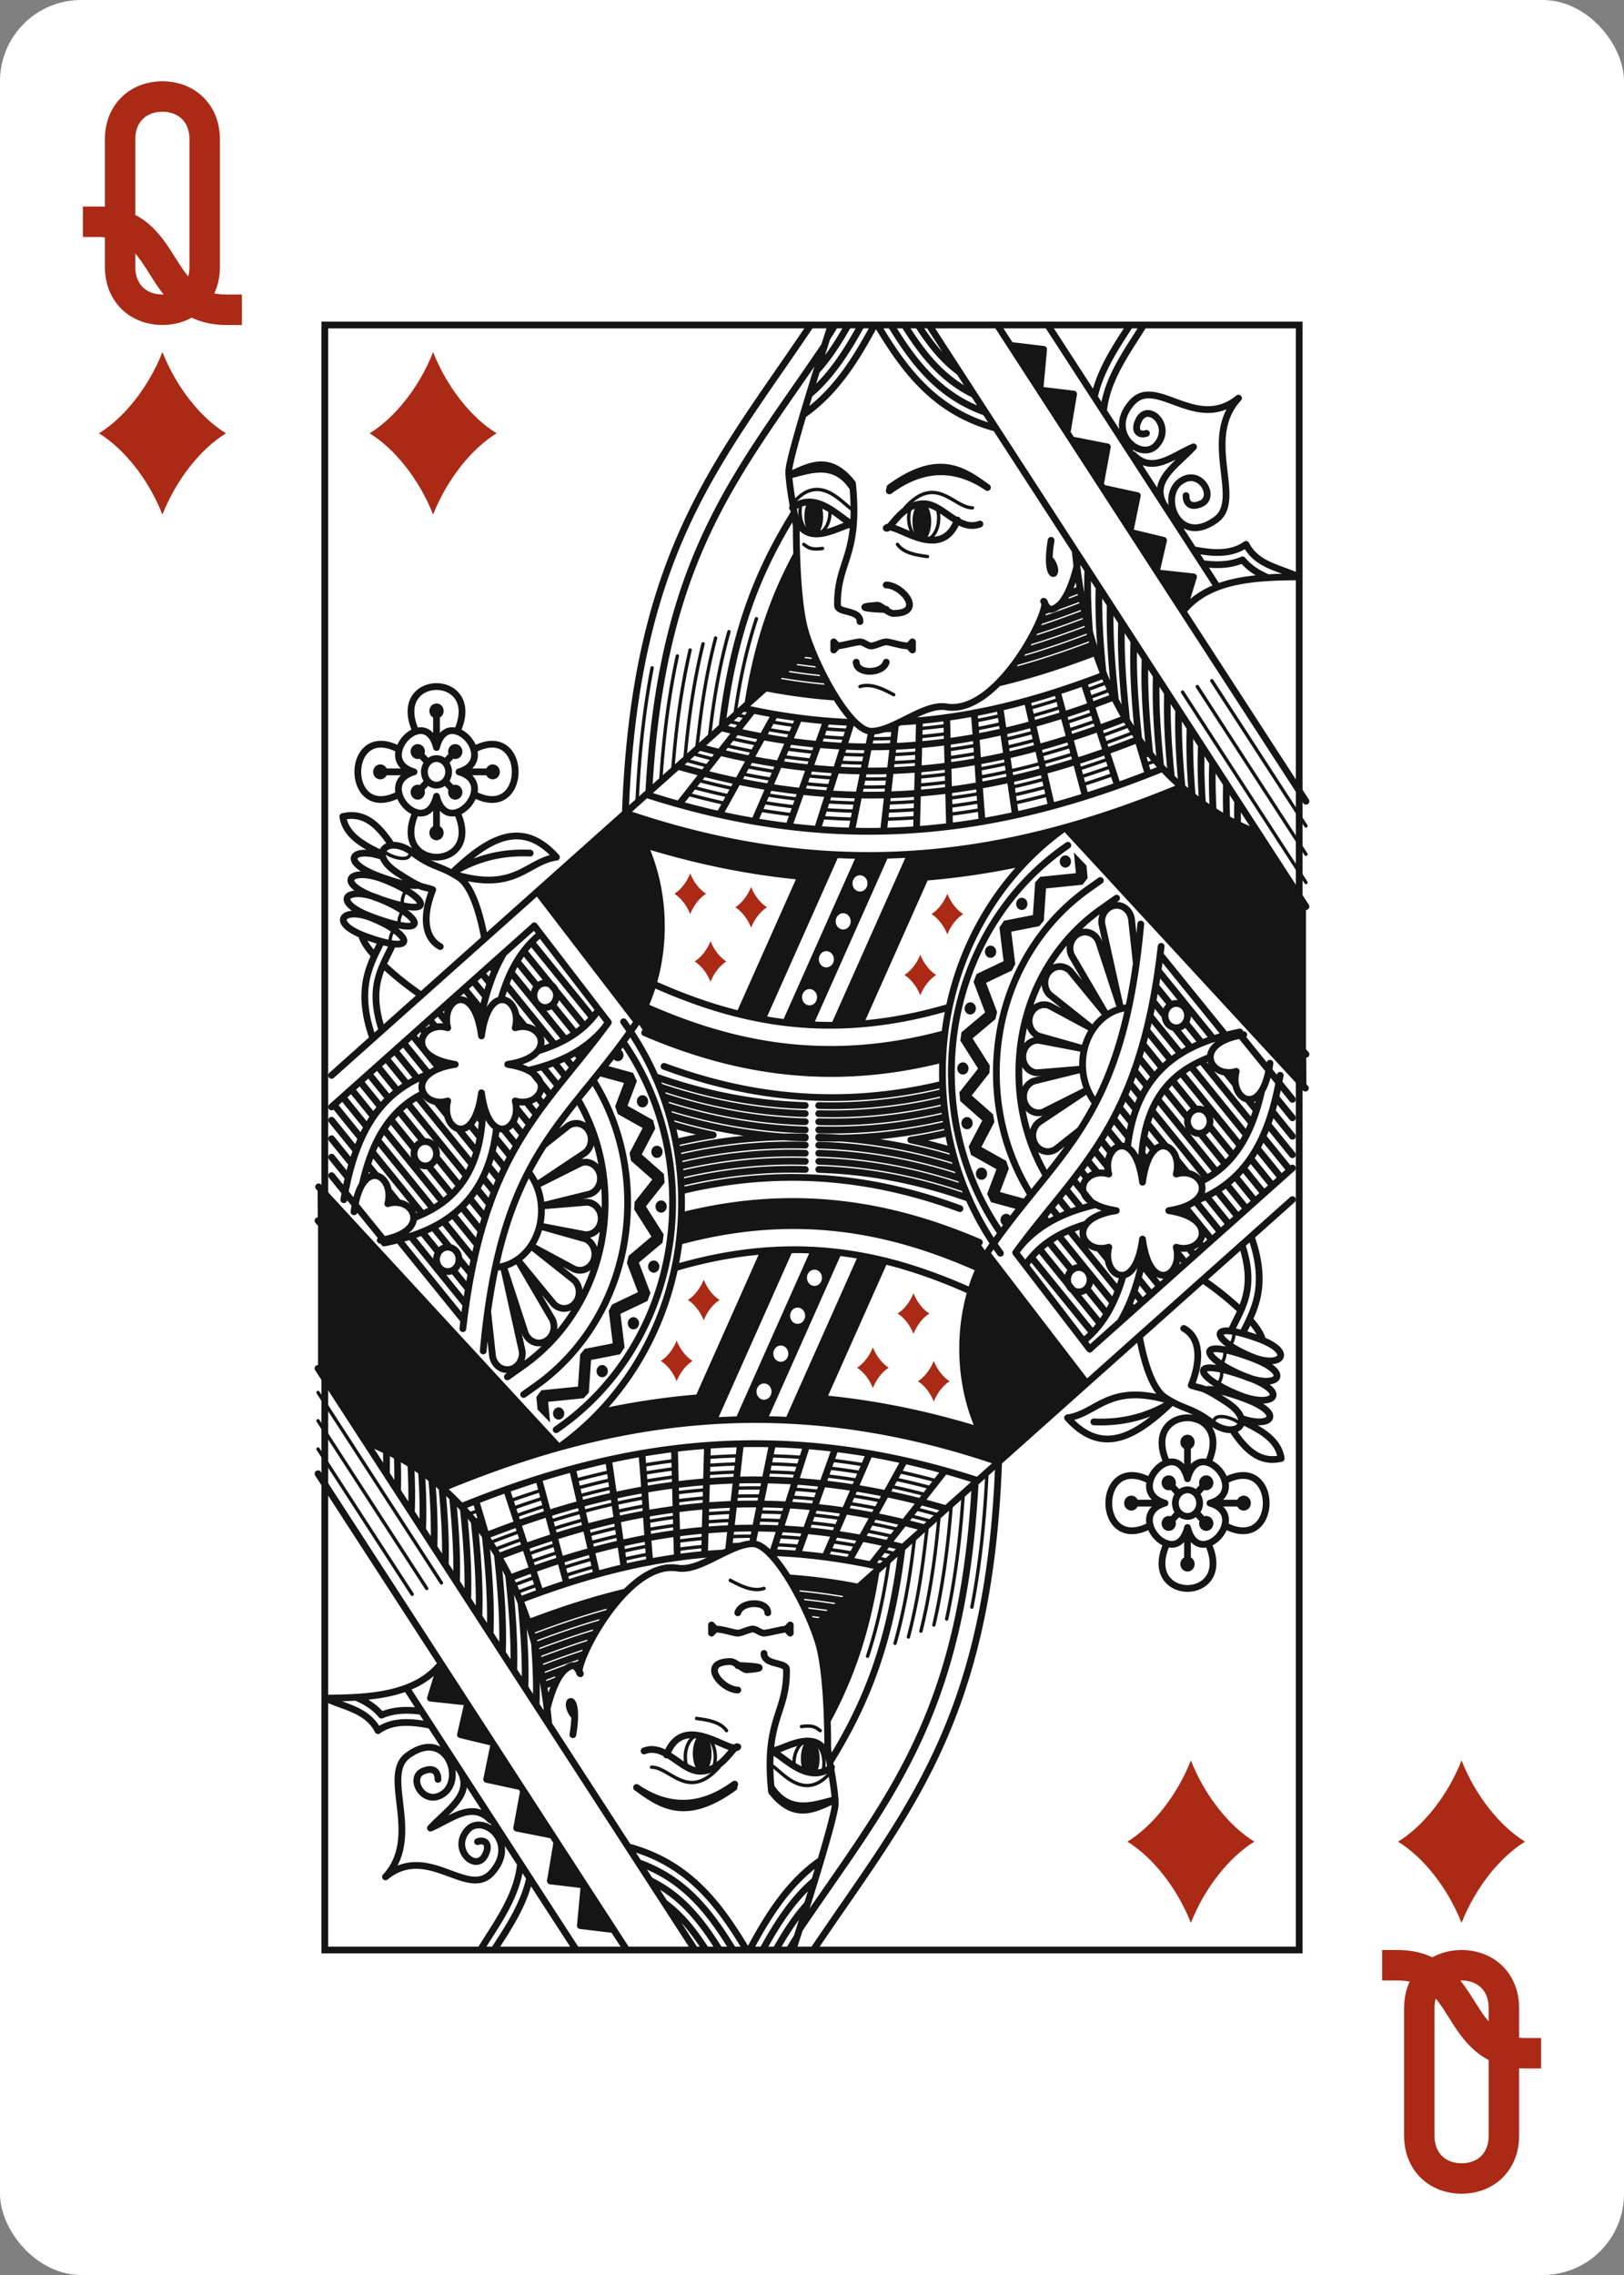 <svg xmlns="http://www.w3.org/2000/svg" xmlns:xlink="http://www.w3.org/1999/xlink" viewBox="0 0 240 336"><rect x="0" y="0" width="240" height="336" fill="#808080" stroke="none"/><use xlink:href="#a"/><use xlink:href="#b" x="48" y="48"/><use xlink:href="#c" transform="rotate(180 120 168)"/><g id="c"><use xlink:href="#d" width="36" height="36" x="6" y="12" stroke="#AB2A15"/><use xlink:href="#e" width="24" height="24" x="12" y="52"/><use xlink:href="#f" x="48" y="48"/></g><defs><symbol id="d" fill="none" preserveAspectRatio="xMinYMid" viewBox="0 0 36 36"><path stroke-linecap="square" stroke-width="4.5" d="M8.5 20.75c10.8 0 8.2 13 19 13M11.75 18V8.5c0-1.67.569-3.319 1.75-4.5s2.83-1.75 4.5-1.75 3.319.569 4.5 1.75 1.75 2.83 1.75 4.5v19c0 1.67-.569 3.319-1.75 4.5s-2.83 1.75-4.5 1.75-3.318-.569-4.5-1.75-1.75-2.83-1.75-4.5z"/></symbol><symbol id="e" viewBox="0 0 16 16"><path fill="#AB2A15" d="M14.261 8c-2.456 1.503-4.886 4.516-6.256 8-1.37-3.484-3.8-6.497-6.255-8 2.456-1.503 4.886-4.516 6.255-8 1.37 3.484 3.8 6.497 6.256 8"/></symbol><symbol id="f" fill="none"><use xlink:href="#e" width="24" height="24" x="4" y="4"/><use xlink:href="#e" width="6" height="6" x="89" y="84"/><use xlink:href="#e" width="6" height="6" x="85" y="93"/><use xlink:href="#e" width="6" height="6" x="51" y="81"/><use xlink:href="#e" width="6" height="6" x="60" y="83"/><use xlink:href="#e" width="6" height="6" x="54" y="91"/><path stroke="#151515" stroke-linecap="round" stroke-linejoin="round" d="M91.273 112.131c-15.853 3.819-29.504 1.652-41.134-2.639m41.17-1.058c-17.404 4.416-31.765 1.33-44.042-3.915m41.476-22.933-9.645 21.645m-17.794-1.472 9.032-20.269m-24.183 21.424c2.25-3.923 3.586-8.813 3.586-14.114 0-6.55-2.04-12.473-5.325-16.72m-21.001 79.443c2.65-29.388 12.302-33.276 22.742-48.615l-14.73-19.19M1 110.823l70.852-63.21m37.54 26.612 35.521 38.48M109.43 74.228C98.497 81.954 91.277 95.27 91.277 110.4c0 10.073 3.2 19.342 8.565 26.692m26.766-68.89c-24.681 10.242-50.503 14.713-82.176 3.878m25.908 9.358c-7.397-.702-15.076-2.212-23.096-4.685m56.24 2.6a111 111 0 0 1-14.785 2.217m41.092-10.848c-4.623 1.977-9.3 3.766-14.057 5.304m-68.22-6.687c29.288 9.473 53.117 5.543 76.302-3.84m-71.632-.331c25.96 7.623 47.063 4.267 68.115-4.013m-64.946 1.191c23.863 6.492 43.287 3.403 62.977-4.242m-59.768 1.38c21.846 5.435 39.688 2.54 58.063-4.536M85.061 58.63c10.353-.555 20.101-3.093 30.109-6.934m-53.35 4.881c5.799 1.295 11.297 1.978 16.6 2.134m8.16 19.449-11.248 25.242m-10.675-.888 10.814-24.265m7.337.095L71.66 103.363m-3.54-.335 11-24.687m13.165 22.402c-17.781 5.247-31.372 2.096-43.771-3.44m43.096 7.351c-17.762 4.817-31.886 1.524-44.306-3.998M145 85.892 89.286 0m21.615 33.343c2.122 23.007 13.386 36.495 27.045 41.715m-46.365 40.686c-6.535 1.536-12.733 2.094-18.582 1.928m18.371-4.335c-6.479 1.548-12.603 2.109-18.375 1.941m18.462-.734c-6.5 1.539-12.655 2.098-18.46 1.931m18.734.461c-6.581 1.54-12.831 2.1-18.733 1.934m.003 3.458c7.599.216 14.61 1.653 21.013 3.755m-2.094-7.964c-6.642 1.55-12.957 2.115-18.922 1.95m.004-.138c7.228.2 13.942 1.472 20.103 3.36m-20.1 1.431c8.081.234 15.474 1.897 22.192 4.278m-22.194-5.475c7.823.224 15.013 1.764 21.563 3.995m-21.564-6.39c7.402.207 14.257 1.556 20.531 3.543m-1.4-5.376q-2.775.645-5.475 1.073m-.062-.004c2.103.449 4.15.976 6.141 1.568m-56.353-31.76q.061-.668.062-1.374c0-3.314-1.102-6.027-2.22-7.472m7.34 15.6c.95-2.352 1.526-5.127 1.526-8.128 0-4.932-1.57-9.25-3.772-12.096m4.574 23.257c1.574-3.149 2.521-6.992 2.521-11.161 0-5.742-1.804-10.861-4.548-14.408m-21.463 73.837c1.508-13.361 4.648-21.721 8.696-28.282 3.883-6.293 8.322-10.799 12.802-16.95L30.954 88.734m-.013.04L1 115.488m25.986 39.864 2.322-1.641c7.322-5.174 12.123-13.942 12.123-24.11 0-5.662-1.477-10.838-4.06-15.256m-7.984 43.609 1.736-1.227c8.226-5.812 13.63-15.717 13.63-27.126 0-6.743-1.877-12.916-5.12-18.082m-5.443 51.637.564-.399C44.784 155.669 51.4 143.49 51.4 129.6c0-8.923-2.726-17.123-7.339-23.744m-18.85 33.331c1.839-.118 3.568-1.053 4.834-2.613s1.97-3.626 1.97-5.774c0-2.115-.684-4.153-1.915-5.705m-6.491-34.501c-.326-1.867-1.482-7.494-3.778-8.994-2.863-1.87-3.846-1.4-6.872-3.682-3.498-2.638-6.772.022-2.215 3 3.82 2.497 3.548 1.882 5.21 2.482-1.662 4.2-1.108 7.2 1.107 8.4M8.564 78.525c-4.38-1.565-6.535.654-.566 2.884 3.13 1.17 4.992 1.51 5.807 1.342M7.336 93.132C6.322 92 5.593 90.919 5.431 90.056m8.835 8.933c-1.63-1.091-3.825-2.785-5.624-4.512m1.433-3.07c-1.529 3.397-3.796 6.156-1.613 12.76m-1.375 1.159c-1.406-3.974-1.41-7.027-.75-9.46.517-1.907 1.333-3.371 1.99-4.722m8.18-28.743c1.662-6.6 9.416 1.8 3.324 3.6m-3.323-3.6c-1.662-6.6-9.416 1.8-3.323 3.6m3.323-3.6V57m3.323 9c6.092 1.8-1.662 10.2-3.323 3.6M19.83 66h4.984m-8.307 3.6c-1.662 6.6-9.416-1.8-3.323-3.6m3.323 3.6V75m-3.323-9H8.2m11.35-5.961c4.02-8.852-10.105-8.852-6.085 0m-2.46 2.665c-8.17-4.355-8.17 10.947 0 6.592m2.46 2.665c-4.02 8.852 10.105 8.852 6.085 0m2.46-2.665c8.171 4.355 8.171-10.947 0-6.592m-6.774 1.918L13.738 63m1.498 4.377L13.738 69m4.041-4.377L19.277 63m-1.497 4.378L19.277 69m-3.894 9.43-.434.784m-1.316-1.823-.4.72m5.545 2.855c3.514-2.196 7.38-3.158 11.576-2.966m-11.588 2.96c5.078-4.835 10.183-8.282 15.465-2.36-4.395.595-6.065 5.322-15.278 2.472M9.862 76.8c-1.85-2.78-3.933-4.976-7.2-4.2.406 2.682 2.848 4.117 5.538 5.4M71.786.022C58.14 20.33 45.82 33.54 44.419 72.086m29.435-69.03C60.745 22.41 49.761 34.324 47.886 68.985m10.817-9.661c1.753-14.381 5.445-23.138 10.666-31.585 1.416 5.861 6.954 1.661 8.616 1.661-1.662-.6-5.253-5.11-8.862-2.4m.61 6.875q-.592 1.095-1.143 2.215c-2.693 5.47-4.75 11.553-6.062 19.83M145 70.338 99.375 0m-24.55.004C73.403 4.417 68.57 19.554 68.57 21.6c0 2.4 1.108 7.2 1.108 8.4s0 9.6 1.108 14.4C71.892 49.2 77.43 60 80.754 60s7.793-4.151 11.077-3.6c7.852 1.318 15.803-15.192 14.4-15.6 0 0 .592 1.29 1.107 1.2 1.982-.348 3.192-3.82 3.836-6.49m17.171-2.337c2.887.591 5.632.768 7.793-.773 1.627 3.145 5.019 3.444 7.754 4.8-6.798.037-13.346.453-17.076 5.105l1.569-5.105-5.249-.569m8.805 2.082L106.829 0m32.611 37.343q-.243-.102-.487-.214c-1.149-.526-2.354-1.276-3.327-2.441-1.892.82-3.944.826-5.953.541M127.277 25.2c0 1.2.717 1.847 2.215 1.2 2.301-.993-.15-5.357-3.031-3.29-3.156 2.263-.322 9.747 5.274 5.613 4.046-2.99-2.243-11.923 3.296-17.923-6.228 5.085-12.13-3.296-15.691.603-4.074 4.462 1.324 8.882 3.59 6.298 2.473-2.822-1.238-6.316-2.603-3.725-.89 1.688.032 2.4 1.096 2.025m2.531 10.399c-1.888-3.476 2.049-5.782 4.431-8.4-3.008 1.268-6.108 4.066-8.862 1.2m-4.444-6.469c.486-4.76 3.421-8.668 5.931-12.725m-7.285 10.628c.897-4.052 3.228-7.45 5.276-10.644m-9.299 15.93.96-5.72-4.985-.6.554-6-4.904-.59m13.301 20.505L115.646 18l-5.268-1.038m8.652 13.34 1.047-5.102-5.068-1.098m7.908 12.192 1.037-4.494-4.683-1.127M99.154 15.235C90.16 12.83 85.658 6.634 81.67.005m6 .003c1.813 2.799 3.674 5.158 6.14 6.966M85.66.01c2.747 4.373 5.622 8.005 10.272 10.262M83.66.009c3.444 5.615 7.163 10.478 13.993 12.894m-26.948.355C75.42 9.996 78.47 5.142 81.224.004m-5.839.005q-.573.984-1.167 1.898M77.341.015c-1.417 2.514-2.886 4.792-4.644 6.73M79.281.022c-2.167 3.953-4.48 7.538-7.679 10.253M107.338 31.8c-1.107 6.6 1.662 5.4 0 3M77.985 23.4c-3.483-4.497-6.647-2.4-9.416-1.2 2.77-.6 6.646-2.4 9.416 1.8zm0 0c1.107 10.8-2.317 11.473-2.216 18 0 1.2 3.323.6 3.323 2.4m3.877-5.4c2.362.017 5.782 4.134 1.108 4.2-.795.011-1.912-1.244-2.442-1.206-4.277.312.098.634 1.334.606m3.323 5.4.554.6v-1.2zm0 0c-1.107 0-2.769-.6-3.323-.6s-1.661.6-2.215.6-1.108-.6-1.662-.6-2.769.6-3.323.6m0 0-.554.6v-1.2zm7.2 2.4c-.554 1.8-4.43 1.8-4.43 0m18.276-20.4c-3.162 1.202-5.46-3-8.307-3-3.323 0-4.955 3.977-5.539 3.6 1.108-1.2 8.037 5.4 10.523-1.2m12.83 12.182.03-.01m-.199 1.323q.477-.16.955-.326m-7.606 10.915c4.785-1.141 9.555-2.681 14.435-4.543m-4.274-8.553q.879-.327 1.768-.67m-3.179 2.449a149 149 0 0 0 3.55-1.318m-6.185 3.478a138 138 0 0 0 6.472-2.315m-7.168 3.79c2.439-.774 4.906-1.65 7.426-2.616m-8.24 4.115c2.797-.853 5.623-1.84 8.51-2.946m-9.434 4.462c3.202-.932 6.43-2.04 9.73-3.302m-10.774 4.835c3.658-1.01 7.335-2.25 11.097-3.686m-12.313 5.242c4.179-1.08 8.365-2.463 12.647-4.097M65.172 53.6a85 85 0 0 0 10.356 1.366m-4.637-6.48q.69.096 1.374.177m-2.551.863q1.582.235 3.129.406m-4.269.627q2.47.397 4.86.636m-6.025.382c2.281.393 4.508.685 6.69.88m-7.8.138c2.908.53 5.73.9 8.484 1.119m46.893 12.617-1.663-5.588m-7.85-7.941 4.983 15.212m-8.895-13.878 4.144 15.465m-8.593-14.126 3.597 15.588m-7.627-14.566 2.291 15.882m-4.916.983c-.48-5.265-.71-10.802-1.177-16.081m-3.642 16.764-.425-16.09m-4.457 16.561.437-16.106m-5.306 16.341 1.77-15.808m-6.5 15.798 2.977-14.747m-8.021 14.481 5.013-15.798m-9.25 15.381 5.572-15.593m-10.64 14.85 6.581-15.28M58.326 72.296l8.196-14.798M52.35 70.79l10.944-13.919m54.46-12.982c-.171 4.511.196 9.44.749 14.515m-2.425-17.095c-.134 4.391.227 9.167.762 14.078m-2.418-16.632c-.131 3.916.137 8.142.575 12.5m4.575-4.561c-.186 4.485.168 9.39.714 14.445m.942-11.895c-.17 4.378.169 9.15.695 14.069m.96-11.514c-.15 4.168.157 8.69.642 13.352m1.015-10.798c-.13 3.894.135 8.094.568 12.425m1.088-9.86c-.108 3.564.11 7.382.482 11.32m1.194-8.739c-.12 3.164.026 6.535.314 10.016m1.365-7.43c-.124 2.71-.046 5.575.154 8.537m1.501-5.99c-.097 2.256-.056 4.618.078 7.053m1.961-3.91a72 72 0 0 0 .047 5.111m1.611-2.554a67 67 0 0 0-.002 3.382m-22.136-37.507c-.104 2.91.013 5.991.259 9.173m-80.643 75.741 3.442-2.725a2.1 2.1 0 0 1 1.232-.48c.982-.048 1.876.61 2.196 1.617s-.012 2.122-.814 2.738l-7.177 4.786 6.602-3.305a2 2 0 0 1 .655-.109c1.107-.002 2.047.881 2.2 2.07.152 1.188-.529 2.316-1.595 2.641l-7.131 1.761 6.775-.557c1.231.08 2.165 1.234 2.077 2.567-.087 1.332-1.163 2.331-2.392 2.221l-6.705-1.276 6.789 1.918c1.144.506 1.685 1.929 1.202 3.161-.484 1.233-1.804 1.798-2.935 1.257l-6.335-3.403 6.434 5.108c.893.924.917 2.46.053 3.416-.865.955-2.283.961-3.154.012l-5.336-6.499 5.187 8.871c.533 1.208.05 2.655-1.072 3.215-1.123.561-2.452.017-2.953-1.207l-3.244-9.922 2.789 12.573c.162 1.329-.71 2.544-1.939 2.7-1.228.156-2.336-.807-2.462-2.14l-.7-6.466M4.32 130.973c1.109-8.4 6.093-5.4 4.986-1.2 3.877-1.2 6.646 4.2-1.108 5.4m4.93-3.294c2.2-.834 4.136-1.955 5.696-3.493 2.81-2.771 4.583-6.946 4.55-13.75m2.008 3.856c-.576 5.248-2.383 9.022-5.067 11.669-3.067 3.025-7.124 4.535-11.547 5.419m-5.957-6.396c.765-4.488 1.986-8.725 4.33-12.183 1.928-2.842 4.627-5.08 8.32-6.417m-.852 2.881c-2.47 1.189-4.282 2.892-5.682 4.957-1.61 2.374-2.662 5.296-3.398 8.526m35.746-23.101a15 15 0 0 1-1.022 1.114c-2.762 2.725-6.328 4.22-10.241 5.136m1.474-2.879c2.858-.873 5.353-2.135 7.276-4.032a13 13 0 0 0 1.704-2.058m-8.592-11.192c-1.185.944-2.17 2.05-3.009 3.286-1.254 1.85-2.17 4.032-2.86 6.433m-3.153 3.749c.699-3.878 1.764-7.55 3.632-10.668M9.02 135.525l-.361-.446-4.16-5.129-1.488-1.836L1 125.634m9.88 9.456 9.684 11.943M1 122.907l2.466 3.041m9.202 8.62 8.21 10.124M5.762 126.053l.235.291M1 120.18l3.015 3.718m14.935 15.69 2.283 2.815m-6.859-8.457 2.443 3.012m-7.436-9.17 1.508 1.859m-4.555-5.616 1.312 1.617M1 117.453l3.659 4.512m15.17 15.979 1.806 2.228m-5.644-6.96 2.443 3.012M7 122.125l7.452 9.19M1.358 115.167l4.042 4.985m12.11 12.205 4.575 5.642M7.789 120.37l8.221 10.138M2.642 114.022l3.604 4.445m12.676 12.904 3.656 4.509M8.706 118.774l8.744 10.782M3.925 112.878l3.278 4.042m13.018 13.326 2.91 3.588m-7.863-9.695 3.491 4.304m-9.003-11.102 3.552 4.381m-8.1-9.989 3.073 3.788m13.113 13.445 2.321 2.862m-7.265-8.96 3.471 4.281m-9.005-11.104 3.71 4.573m-8.135-10.03 2.975 3.668m12.967 13.263 1.943 2.397M12.22 114.923l8.708 10.739M7.775 109.443l2.994 3.692m12.568 12.772 1.725 2.127M13.657 113.97l8.114 10.006M9.058 108.298l3.135 3.866m11.91 11.961 1.72 2.121m-6.14-7.572 2.761 3.405m-5.98-7.375 1.655 2.041m-7.778-9.592 3.384 4.173m10.999 10.837 1.898 2.34m-5.2-6.412 1.516 1.87m-7.55-9.312-.022-.026-3.742-4.615m13.545 13.976 2.297 2.833m-5.093-6.281.873 1.077m-10.338-12.749 4.005 4.94m9.448 8.923 2.011 2.48m-4.87-6.005-.14-.173-.404-.499m-4.45-5.487.219.269m-4.536-5.593.682.841m12.9 13.179 1.532 1.891m-13.83-17.056.92 1.135M28.28 115.64l2.007 2.475m-13.53-16.686 1.272 1.57m11.718 11.722 1.557 1.921M18.04 100.284l.417.514m12.873 13.148 1.014 1.25m-4.927-6.075.154.189m-4.67-5.758.415.511m-3.993-4.924.45.555m13.639 14.092-1.578-1.946-1.034-1.274-.45-.555m-9.744-12.017 2.685 3.312m8.866 8.206 2.342 2.887m-12.61-15.55 1.911 2.357m10.088 9.713 1.707 2.105m-3.726-4.595.412.508m-4.05-4.993 1.39 1.712m-3.512-4.33.282.348m-3.218-3.97 1.248 1.54m11.113 10.977 1.164 1.436m-9.936-12.254 7.217 8.9M24.457 94.56l.679.837m11.937 11.993.73.9M27.525 95.616l8.042 9.917M25.74 93.415l.219.27m12.549 12.747.393.486m-5.287-6.52 3.421 4.218m-8.627-10.638 3.017 3.72m8.408 7.642.157.193m-1.616-1.992-4.304-5.308-.609-.751-4.055-5m11.636 11.62.016.021M30.546 91.159l9.032 11.139m76.15-26.3L145 107.708M8.754 81.909c-4.876-1.925-7.521.377-1.108 2.691 9.181 3.313 7.834-.036 1.108-2.69m-.739 2.81c-4.709-1.926-7.263.376-1.07 2.69 8.867 3.313 7.565-.035 1.07-2.69m-1.102 2.856c-4.242-1.7-6.39.72-.82 2.738 7.97 2.889 6.67-.394.82-2.738M14.718 66c0 .52.188 1.019.524 1.386.336.368.791.574 1.266.574.235 0 .468-.05.685-.149s.414-.243.58-.425.298-.398.388-.636a2.12 2.12 0 0 0 0-1.5 2 2 0 0 0-.388-.636 1.8 1.8 0 0 0-.58-.425 1.7 1.7 0 0 0-.685-.15c-.475 0-.93.207-1.266.575A2.06 2.06 0 0 0 14.718 66m9.544 0c0 .16.058.312.162.424a.53.53 0 0 0 .391.176.53.53 0 0 0 .392-.176.63.63 0 0 0 .162-.424.63.63 0 0 0-.162-.424.53.53 0 0 0-.392-.176.53.53 0 0 0-.391.176.63.63 0 0 0-.162.424m-7.754-8.4a.53.53 0 0 0 .391-.176.63.63 0 0 0 .162-.424.63.63 0 0 0-.162-.424.53.53 0 0 0-.391-.176.53.53 0 0 0-.392.176.63.63 0 0 0-.162.424c0 .16.058.312.162.424a.53.53 0 0 0 .392.176M8.754 66a.63.63 0 0 0-.162-.424.53.53 0 0 0-.392-.176.53.53 0 0 0-.392.176.63.63 0 0 0-.162.424c0 .16.059.312.162.424a.53.53 0 0 0 .392.176.53.53 0 0 0 .392-.176.63.63 0 0 0 .162-.424m7.754 8.4a.53.53 0 0 0-.392.176.63.63 0 0 0-.162.424c0 .16.058.312.162.424a.53.53 0 0 0 .392.176.53.53 0 0 0 .391-.176.63.63 0 0 0 .162-.424.63.63 0 0 0-.162-.424.53.53 0 0 0-.391-.176M13.185 63c0 .16.058.312.162.424a.53.53 0 0 0 .392.176.53.53 0 0 0 .391-.176.63.63 0 0 0 .162-.424.63.63 0 0 0-.162-.424.53.53 0 0 0-.392-.176.53.53 0 0 0-.391.176.63.63 0 0 0-.162.424m.553 6.6a.53.53 0 0 0 .392-.176.63.63 0 0 0 .162-.424.63.63 0 0 0-.162-.424.53.53 0 0 0-.392-.176.53.53 0 0 0-.391.176.63.63 0 0 0-.162.424c0 .16.058.312.162.424a.53.53 0 0 0 .392.176m6.093-6.6c0 .16-.059.312-.162.424a.53.53 0 0 1-.392.176.53.53 0 0 1-.392-.176.63.63 0 0 1-.162-.424c0-.16.058-.312.162-.424a.53.53 0 0 1 .392-.176c.147 0 .288.063.392.176a.63.63 0 0 1 .162.424m-.554 6.6a.53.53 0 0 1-.392-.176.63.63 0 0 1-.162-.424c0-.16.058-.312.162-.424a.53.53 0 0 1 .392-.176c.147 0 .288.063.392.176a.63.63 0 0 1 .162.424c0 .16-.059.312-.162.424a.53.53 0 0 1-.392.176M97.923 24c-3.608-2.62-7.237-5.193-14.4 0 .233-.126-.264.636-.05.478C87.4 21.6 92.3 20.185 97.924 24M18.17 114.6c-1.108 4.2 3.877 7.2 4.985-1.2 1.108 8.4 6.092 5.4 4.985 1.2 3.876 1.2 6.646-4.2-1.108-5.4 7.754-1.2 4.984-6.6 1.108-5.4 1.107-4.2-3.877-7.2-4.985 1.2-1.108-8.4-6.093-5.4-4.985-1.2-3.877-1.2-6.646 4.2 1.108 5.4-7.754 1.2-4.985 6.6-1.108 5.4M30.908 99c0 .477.175.935.486 1.273.312.337.735.527 1.175.527s.863-.19 1.175-.527A1.88 1.88 0 0 0 34.231 99a1.88 1.88 0 0 0-.487-1.273 1.6 1.6 0 0 0-1.175-.527 1.6 1.6 0 0 0-1.175.527A1.88 1.88 0 0 0 30.908 99m-17.723 23.4c0 .477.175.935.486 1.273.312.337.735.527 1.175.527s.863-.19 1.175-.527c.312-.338.487-.796.487-1.273s-.175-.935-.487-1.273a1.6 1.6 0 0 0-1.175-.527c-.44 0-.863.19-1.175.527a1.88 1.88 0 0 0-.486 1.273m3.323 15.6c0 .477.175.935.486 1.273.312.337.735.527 1.175.527s.863-.19 1.175-.527c.312-.338.487-.796.487-1.273s-.175-.935-.487-1.273a1.6 1.6 0 0 0-1.175-.527c-.44 0-.863.19-1.175.527a1.88 1.88 0 0 0-.486 1.273"/><path fill="#151515" d="m31.405 83.718 2.8-2.445c1.139 1.5 2.241 4.213 2.241 7.527 0 .47-.021.93-.076 1.358zm10.16 13.21c.952-2.352 1.527-5.127 1.527-8.128 0-4.932-1.57-9.25-3.772-12.096l2.547-2.312c2.744 3.547 4.548 8.667 4.548 14.408 0 4.17-.947 8.012-2.52 11.161m3.35-23.208c8.02 2.473 15.698 3.983 23.093 4.711l-9.034 20.295 3.353.755L75.45 78.237c-9.781-.488-20.049-2.405-31.018-6.157m34.673 31.159 9.616-21.66a115 115 0 0 0 14.751-2.21 43 43 0 0 1 5.918-5.138c-7.394 2.05-14.933 3.432-22.79 3.924l-11.31 25.257a47 47 0 0 0 3.814-.173m-31.838 1.28c12.276 5.245 26.638 8.331 44.042 3.915l.3-3.78c-17.762 4.817-31.886 1.524-44.306-3.998l-1.145 2.252zm97.805 8.359-35.658-38.66c5.843-1.632 11.548-3.673 17.183-6.024a39 39 0 0 0 3.128 2.477 138 138 0 0 1-13.994 5.34l29.303 31.735M109.701 15.92l.96-5.72-4.984-.6.554-6-4.904-.59m13.301 20.505L115.646 18l-5.268-1.038m8.652 13.34 1.047-5.102-5.068-1.098m7.908 12.192 1.037-4.494-4.683-1.127m7.545 11.632 1.569-5.105-5.249-.569M71.83 47.588c-.486-1.213-.841-2.303-1.046-3.188-.665-2.885-.93-7.07-1.044-10.368-.401.574-.783 1.311-1.15 2.058-2.693 5.47-4.75 11.553-5.875 19.669z"/><path fill="#151515" d="m71.358 26.13 1.977.36c.194.489.31 1.112.31 1.79 0 1.568-.62 2.838-1.384 2.838-.765 0-1.385-1.27-1.385-2.837 0-.86.187-1.63.482-2.151m16.873.051c.182 0 .362.074.53.216s.32.352.449.615c.128.264.23.577.3.92.07.345.105.714.105 1.087 0 .372-.035.741-.105 1.086a4 4 0 0 1-.3.92 1.9 1.9 0 0 1-.45.615.82.82 0 0 1-.53.216.82.82 0 0 1-.53-.216 1.9 1.9 0 0 1-.448-.615 4 4 0 0 1-.3-.92 5.5 5.5 0 0 1-.106-1.086c0-.373.036-.742.106-1.086s.171-.657.3-.92c.128-.264.28-.473.449-.616a.82.82 0 0 1 .53-.216m25.34 21.028.366 1.132c-4.88 1.862-9.65 3.402-14.435 4.543l1.421-1.578c4.179-1.08 8.365-2.463 12.648-4.097M66.3 52.596c2.908.53 5.728.9 8.483 1.119l.745 1.252A85 85 0 0 1 65.172 53.6zm63.472 18.11a36 36 0 0 0 8.169 4.324L145 85.895v21.816l-29.269-31.7c4.76-1.523 9.437-3.312 14.041-5.306M44.409 72.09c3.29 4.236 5.33 10.158 5.33 16.709 0 5.301-1.336 10.19-3.585 14.111L31.435 83.69zm38.344 6.24-11.069 25.024a58 58 0 0 1-3.638-.332L79.118 78.34c1.2.013 2.392.006 3.635-.009m20.731 1.023a111 111 0 0 1-14.785 2.216zm-24.392 1.919c-.293 0-.575.127-.783.352s-.324.53-.324.848.116.624.324.849.49.351.783.351.576-.126.784-.351c.207-.225.324-.53.324-.849s-.117-.623-.324-.849a1.07 1.07 0 0 0-.784-.351m-2.485 5.602c-.293 0-.575.126-.783.352s-.324.53-.324.848.116.624.324.849.49.351.783.351.576-.126.784-.351c.207-.225.324-.53.324-.849s-.117-.623-.324-.848a1.07 1.07 0 0 0-.784-.352m-2.484 5.602c-.294 0-.576.126-.784.352-.207.225-.324.53-.324.848s.117.624.324.849.49.351.784.351c.293 0 .575-.126.783-.351s.324-.53.324-.849-.116-.623-.324-.848a1.07 1.07 0 0 0-.783-.352m-2.485 5.602c-.294 0-.576.127-.784.352-.207.225-.324.53-.324.848 0 .319.117.624.324.849s.49.351.784.351c.293 0 .575-.126.783-.351s.324-.53.324-.849-.116-.623-.324-.848a1.07 1.07 0 0 0-.783-.352m-28.325 8.852q.165 0 .318.069a.8.8 0 0 1 .27.195.9.9 0 0 1 .18.292.96.96 0 0 1-.18.98.8.8 0 0 1-.27.196.78.78 0 0 1-.906-.196.9.9 0 0 1-.18-.292.96.96 0 0 1 .18-.98.8.8 0 0 1 .27-.195.8.8 0 0 1 .318-.069m-1.9 2.388 4.141 1.134.566 1.214-1.382 3.651 3.764 2.112.34 1.243-2.006 3.833 3.273 2.884.108 1.282-2.762 3.508 2.628 4.138-.175 1.221-3.49 2.937 1.704 4.496-.433 1.166-3.998 1.906.612 4.97-.675 1.005-4.275.838-.334 4.819-.751.829-5.265.534.295 3.052-1.856-1.917-.179-1.853.75-.99 5.401-.547.33-4.756.68-.818 4.128-.809-.59-4.789.489-.943 3.827-1.825-1.637-4.318.26-1.052 3.368-2.835-2.545-4.008.053-1.094 2.624-3.332-3.158-2.783-.199-1.142 1.927-3.682-3.672-2.06-.387-1.141 1.307-3.453-3.696-1.012a.8.8 0 0 1-.352-.197zm5.538 4.435q.165 0 .318.068.151.069.27.195a.9.9 0 0 1 .18.292.97.97 0 0 1-.18.981.8.8 0 0 1-.27.195.78.78 0 0 1-.906-.195.9.9 0 0 1-.18-.292.96.96 0 0 1 .18-.981.8.8 0 0 1 .27-.195.8.8 0 0 1 .318-.068m2.137 7.463q.165 0 .318.068.151.069.27.195a.9.9 0 0 1 .18.292.96.96 0 0 1-.18.981.8.8 0 0 1-.27.195.78.78 0 0 1-.906-.195.9.9 0 0 1-.18-.292.96.96 0 0 1 .18-.981.8.8 0 0 1 .27-.195.8.8 0 0 1 .318-.068m.614 8.079q.165 0 .318.068.151.069.27.195a.9.9 0 0 1 .18.292.96.96 0 0 1-.18.981.8.8 0 0 1-.27.195.78.78 0 0 1-.906-.195.9.9 0 0 1-.18-.292.96.96 0 0 1 .18-.981.8.8 0 0 1 .27-.195.8.8 0 0 1 .318-.068m-1.092 8.867q.166 0 .318.068c.1.045.193.112.27.195a.9.9 0 0 1 .18.292.96.96 0 0 1-.18.981.8.8 0 0 1-.27.195.78.78 0 0 1-.905-.195.9.9 0 0 1-.18-.292.96.96 0 0 1 .18-.981.8.8 0 0 1 .27-.195.8.8 0 0 1 .317-.068m-3 8.374q.164 0 .317.068.152.07.27.195a.9.9 0 0 1 .18.292.97.97 0 0 1 0 .689.9.9 0 0 1-.18.292.8.8 0 0 1-.27.195.76.76 0 0 1-.636 0 .8.8 0 0 1-.27-.195.9.9 0 0 1-.18-.292.96.96 0 0 1 .18-.981.9.9 0 0 1 .27-.195.8.8 0 0 1 .318-.068m-4.616 7.069q.165 0 .318.068a.9.9 0 0 1 .27.195.9.9 0 0 1 .18.292.97.97 0 0 1 0 .689.9.9 0 0 1-.18.292.8.8 0 0 1-.27.195.76.76 0 0 1-.636 0 .8.8 0 0 1-.27-.195.9.9 0 0 1-.18-.292.96.96 0 0 1 .18-.981.9.9 0 0 1 .27-.195.8.8 0 0 1 .318-.068m-6.434 6.256q.165 0 .317.069a.8.8 0 0 1 .27.195.9.9 0 0 1 .18.292.96.96 0 0 1-.18.98.8.8 0 0 1-.27.196.78.78 0 0 1-.905-.196.94.94 0 0 1-.243-.636c0-.239.087-.468.243-.636a.8.8 0 0 1 .588-.264"/><path stroke="#151515" stroke-linecap="round" stroke-linejoin="round" stroke-width=".5" d="M12.077 83.4c-.489.742-.77 1.524-.554 2.4m.074.598c-.489.742-.77 1.523-.554 2.4m-.757.358c-.489.742-.77 1.523-.554 2.4M12.631 78c-.114 1.807-4.454.007-3.877-.6m75.323-22.8c-1.697-.907-3.388-1.714-4.985-1.2m5.539-21c.917 1.266 2.653 1.558 4.43 1.8M73.555 33c-1.847.264-2.202-.222-2.77-.6M95.709 27c-2.77 0-5.384-5.088-9.97 0m-7.532.372c-1.33-.372-4.93-6.072-9.084-.972m17.445.509a4.6 4.6 0 0 0-.276 1.596c0 1.826.992 3.306 2.216 3.306 1.223 0 2.215-1.48 2.215-3.306a4.7 4.7 0 0 0-.242-1.504m-20.099-.603a4.8 4.8 0 0 0-.151 1.202c0 1.825.992 3.305 2.215 3.305 1.224 0 2.216-1.48 2.216-3.305q0-.235-.022-.461M59.252 70.673q-2.804-.61-5.676-1.391m24.638 3.701a96 96 0 0 1-4.844-.238m14.129.007q-2.339.173-4.714.23m14.22-1.402q-2.345.405-4.722.7m14.723-2.92q-2.581.7-5.194 1.276m14.787-4.286q-2.322.826-4.658 1.563m-52.087 1.668a112 112 0 0 1-5.477-1.32m24.075 3.536a95 95 0 0 1-4.713-.221m13.792-.02a94 94 0 0 1-4.614.232M96.91 70.39q-2.314.402-4.658.694m14.487-2.884q-2.534.687-5.096 1.255m14.586-4.235a137 137 0 0 1-4.595 1.543m-5.967-3.203a119 119 0 0 0 4.732-1.398m-13.824 3.456q2.203-.394 4.386-.886m-13.302 2.04a91 91 0 0 0 4.466-.468m-12.72.742q2.037.027 4.043-.038m-21.187-1.81q2.225.444 4.4.777m-3.177-2.955q-2.114-.407-4.275-.919m20.68 2.591a87 87 0 0 1-3.927-.124m11.765-.163a87 87 0 0 1-4.009.236m12.699-1.382a92 92 0 0 1-4.352.682m13.073-2.673q-2.248.617-4.513 1.132m13.39-3.945q-2.11.755-4.224 1.43m-5.725-3.26q2.245-.62 4.49-1.343m-12.49 3.2a93 93 0 0 0 3.876-.81m-12.086 1.94q2.053-.18 4.08-.46m-10.297.765q1.314-.015 2.614-.07m-18.326-1.243a92 92 0 0 0 3.68.568m-9.15 9.315a111 111 0 0 1-5.278-1.248m23.512 3.37a93 93 0 0 1-4.582-.203m13.455-.046a93 93 0 0 1-4.513.234m13.765-1.395a98 98 0 0 1-4.596.69m14.251-2.849q-2.487.675-4.999 1.235m14.387-4.186a137 137 0 0 1-4.534 1.524m-.617-2.3q-2.38.754-4.773 1.407-2.392.652-4.803 1.193-2.228.5-4.476.898m-9.029 1.157q2.28-.18 4.53-.469m-12.99.735q2.09.032 4.15-.031m-21.661-1.908q2.285.464 4.522.814m-2.081-5.19a101 101 0 0 1-4.068-.854m20.1 2.435a86 86 0 0 1-3.794-.108m11.424-.185a85 85 0 0 1-3.907.236m12.485-1.38q-2.14.392-4.304.68m12.837-2.636a104 104 0 0 1-4.416 1.111m13.191-3.894q-2.082.745-4.163 1.411m5.265 1.963a153 153 0 0 0 4.205-1.567m-6.418-5.2q1.546-.552 3.1-1.148m-.517 9.045q2.249-.8 4.496-1.68m-6.709-5.086a147 147 0 0 0 3.212-1.191m-11.782 3.915q2.267-.625 4.531-1.353m-12.706 3.243a94 94 0 0 0 3.953-.822M87.823 60.81a85 85 0 0 0 4.145-.46m-11.36.765a83 83 0 0 0 3.51-.07M69.185 72.343q-2.445-.288-4.941-.706m5.353-.448q-2.41-.277-4.869-.683m6.52-3.94q2 .21 3.964.326m-3.145-2.62a92 92 0 0 1-4.421-.544m6.081-4.105q1.879.16 3.723.234m-7.44 10.178a99 99 0 0 1-4.798-.66m5.623-1.652q2.021.216 4.01.342m-2.363-4.954a91 91 0 0 1-4.345-.52m5.175-1.804q1.9.168 3.767.25M65.317 59.71q1.92.344 3.8.602m-14.8 2.983q1.642.457 3.257.856m3.168-6.602q.87.201 1.733.384m-9.23 6.299q1.78.51 3.529.95m2.87-6.664q1.014.244 2.017.463m61.167 5.384q-.79.27-1.58.529m.733-1.498q-.537.18-1.073.357m.296-1.35-.635.21M145 82.336 126.763 54.22M145 78.162 128.939 53.4M145 73.987l-13.914-21.45m-77.097-4.538c-1.19 5.156-2.064 11-2.57 17.836m3.554-3.414.435-3.569c.572-4.69 1.36-8.849 2.343-12.62M46.137 70.554l.09-1.675c.372-6.87 1.107-12.876 2.147-18.24m3.728-1.755C50.939 54.238 50.1 60.3 49.648 67.362m7.19-6.49.219-1.784c.636-5.223 1.536-9.746 2.671-13.795m4.058-1.908c-1.344 4.081-2.409 8.686-3.176 14.192M55.9 47.094c-1.217 4.941-2.126 10.544-2.685 17.124"/></symbol><rect id="a" width="240" height="336" fill="#fff" rx="12" ry="12"/><path id="b" fill="none" stroke="#151515" d="M0 0h144v240H0z"/></defs></svg>
